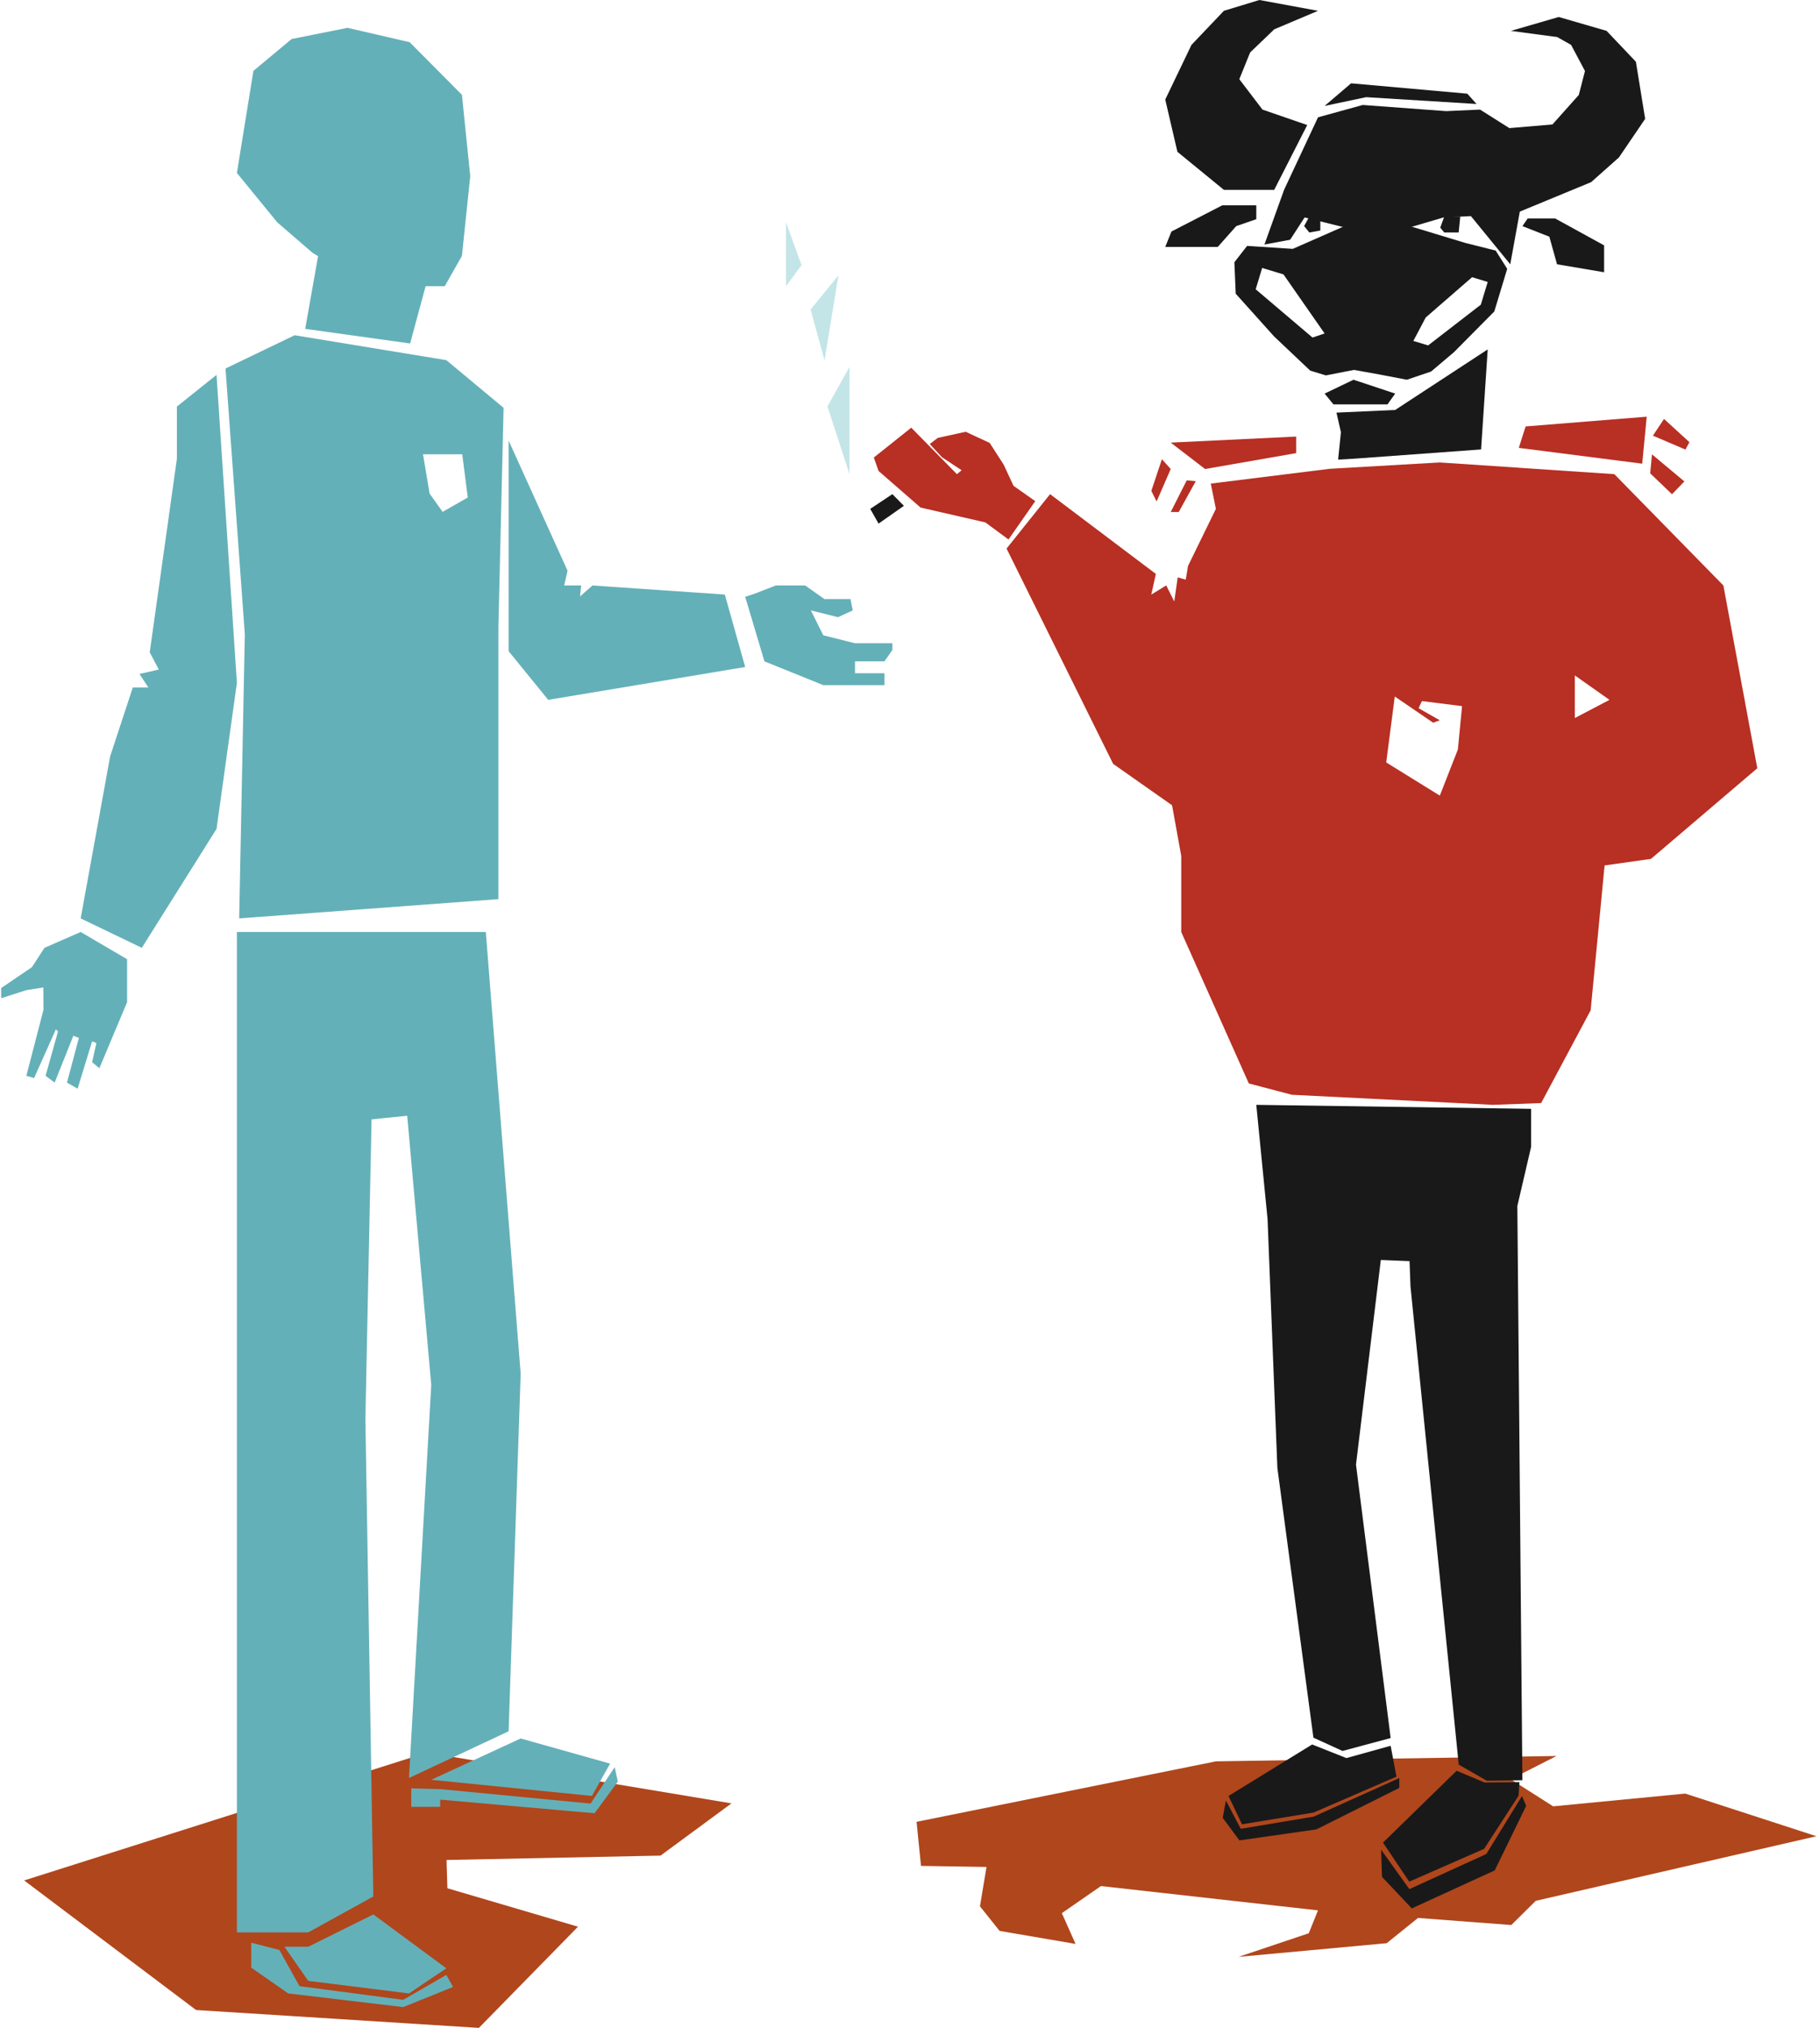 <?xml version="1.0" encoding="utf-8"?>
<!-- Generator: Adobe Illustrator 16.0.0, SVG Export Plug-In . SVG Version: 6.00 Build 0)  -->
<!DOCTYPE svg PUBLIC "-//W3C//DTD SVG 1.1//EN" "http://www.w3.org/Graphics/SVG/1.1/DTD/svg11.dtd">
<svg version="1.1" id="Layer_1" xmlns="http://www.w3.org/2000/svg" xmlns:xlink="http://www.w3.org/1999/xlink" x="0px" y="0px"
	 width="277.833px" height="309.529px" viewBox="0 0 277.833 309.529" enable-background="new 0 0 277.833 309.529"
	 xml:space="preserve">
<polygon fill="#B0461C" points="88.236,294.046 73.106,309.49 29.927,306.76 3.687,286.986 65.158,267.476 111.662,275.227 
	100.831,283.197 68.164,283.863 68.296,288.178 "/>
<path fill="#B0461C" d="M230.618,271.548l6.991-3.555l-51.985,0.816l-45.707,9.232l0.681,6.725l9.998,0.163l-1,6.007l3,3.753
	l11.593,1.986l-2.093-4.696l5.974-4.136l33.128,3.711l-1.409,3.494l-10.718,3.602l22.613-2.084l4.781-3.854l14.242,1.079l3.74-3.695
	l42.842-9.856l-20.025-6.508l-20.168,1.945L230.618,271.548z"/>
<g>
	<g>
		<polygon fill="#64B0B8" points="77.64,67.234 86.637,87.091 86.129,89.354 88.717,89.354 88.543,91.027 90.442,89.354 
			110.647,90.737 113.758,101.797 83.688,106.809 77.64,99.377 		"/>
		<polygon fill="#64B0B8" points="33.054,57.211 27.005,62.049 27.005,69.999 22.857,99.551 24.24,102.184 21.292,102.863 
			22.651,104.927 20.271,104.927 16.81,115.449 12.316,140.162 21.648,144.655 33.054,126.51 36.164,104.217 		"/>
		<polygon fill="#64B0B8" points="116.696,100.934 125.682,104.562 135.014,104.562 135.014,102.748 130.521,102.748 
			130.521,100.934 135.014,100.934 136.224,99.205 136.224,98.168 134.149,98.168 130.521,98.168 125.682,96.959 123.781,93.156 
			127.929,94.193 130.176,93.156 129.829,91.428 127.929,91.428 125.854,91.428 122.917,89.354 118.425,89.354 115.312,90.564 
			113.758,91.082 		"/>
		<polygon fill="#64B0B8" points="12.316,142.236 6.786,144.655 4.886,147.593 0.179,150.791 0.179,152.346 4.035,151.109 
			6.613,150.703 6.64,154.104 4.021,164.184 5.208,164.522 8.528,157.1 8.854,157.425 6.959,164.184 8.342,165.221 11.197,158.076 
			12.043,158.402 10.223,165.221 11.848,166.15 14.062,158.923 14.714,159.184 14.062,162.113 15.17,163.025 19.401,152.95 
			19.401,147.938 19.401,146.393 		"/>
		<polygon fill="#64B0B8" points="36.164,142.236 74.162,142.236 79.483,209.662 77.64,264.225 62.433,271.35 65.833,211.363 
			62.162,170.283 56.719,170.831 55.779,216.545 56.989,289.435 47.052,294.915 36.164,294.915 		"/>
		<polygon fill="#64B0B8" points="68.136,300.395 62.433,304.231 47.052,302.312 43.423,297.107 47.052,297.107 56.989,292.175 		
			"/>
		<polygon fill="#64B0B8" points="93.135,269.156 90.358,274.09 65.833,271.623 79.483,265.32 		"/>
		<path fill="#64B0B8" d="M68.136,54.965l-23.157-3.803l-10.554,5.081l2.949,40.542l-0.863,43.377l39.574-2.938V95.662l0.789-33.422
			L68.136,54.965z M67.571,78.119l-1.996-2.795l-0.998-5.988h5.987l0.845,6.588L67.571,78.119z"/>
		<polygon fill="#64B0B8" points="64.483,43.676 67.892,43.676 70.516,39.053 71.785,26.883 70.516,14.47 62.536,6.438 
			53.043,4.247 44.525,5.951 38.685,10.818 36.164,26.396 42.335,33.941 47.689,38.565 53.975,42.459 		"/>
		<polygon fill="#64B0B8" points="48.822,37.582 46.591,50.188 62.609,52.42 65.833,40.482 		"/>
		<polygon fill="#B82F23" points="153.951,82.334 150.417,79.727 140.531,77.463 134.117,71.879 133.395,69.826 139.109,65.271 
			146.078,72.363 146.797,71.77 143.776,69.766 141.932,67.764 143.158,66.828 147.416,65.896 151.078,67.594 153.208,70.898 
			154.718,74.143 158.038,76.482 		"/>
		<polygon fill="#191919" points="201.203,1.65 194.516,4.477 190.838,8.01 189.188,12.086 192.723,16.726 199.554,19.082 
			194.516,28.976 186.834,28.976 179.74,23.172 177.881,15.196 181.886,6.85 186.834,1.65 192.252,0 		"/>
		<polygon fill="#191919" points="230.648,4.712 237.951,2.592 245.254,4.712 249.729,9.424 251.143,18.139 247.138,24.028 
			242.898,27.797 232.008,32.296 230.549,40.336 224.542,32.981 220.361,33.185 215.328,34.67 213.346,35.467 205.249,34.708 
			199.156,33.185 196.949,36.588 193.02,37.322 196.02,28.976 201.203,17.904 208.034,16.02 220.756,16.961 225.938,16.726 
			230.412,19.553 236.991,18.994 241.014,14.488 241.955,10.836 239.836,6.85 237.716,5.654 		"/>
		<polygon fill="#191919" points="191.78,31.331 186.598,31.331 178.824,35.336 177.881,37.691 179.95,37.691 185.891,37.691 
			188.718,34.51 191.78,33.451 		"/>
		<path fill="#191919" d="M228.32,38.24l-4.623-1.162l-8.469-2.567l-10.223,0.104l-7.658,3.367l-6.971-0.452l-1.94,2.493
			l0.204,4.803l5.85,6.512l5.525,5.229l2.389,0.724l4.281-0.836l3.824,0.684l4.256,0.815l3.697-1.251l3.506-2.967l6.144-6.198
			l1.972-6.511L228.32,38.24z M200.361,51.516l-8.673-7.366l0.988-3.257l3.255,0.987l6.277,9.013L200.361,51.516z M226.055,46.501
			l-8.044,6.215l-2.257-0.685l1.889-3.574l7.076-6.151l2.39,0.724L226.055,46.501z"/>
		<polygon fill="#191919" points="202.209,60.069 206.62,57.954 212.982,60.069 211.803,61.718 206.15,61.718 203.559,61.718 		"/>
		<polygon fill="#191919" points="227.108,53.326 226.095,68.592 206.898,69.991 204.272,70.146 204.699,65.965 204.019,62.972 
			212.982,62.567 		"/>
		<polygon fill="#191919" points="202.209,16.167 206.253,12.716 223.986,14.295 225.406,15.87 208.549,14.83 		"/>
		<polygon fill="#B82F23" points="232.894,65.08 251.381,63.594 250.692,70.766 231.854,68.352 		"/>
		<polygon fill="#B82F23" points="197.871,66.627 178.715,67.548 183.963,71.579 197.871,69.154 		"/>
		<polygon fill="#B82F23" points="177.371,70.082 175.758,74.919 176.564,76.531 178.715,71.579 		"/>
		<polygon fill="#B82F23" points="181.164,73.307 178.715,78.145 179.938,78.145 182.543,73.432 		"/>
		<polygon fill="#B82F23" points="254.02,63.936 252.326,66.492 257.294,68.613 257.896,67.481 		"/>
		<polygon fill="#B82F23" points="252.187,69.344 251.909,72.24 255.241,75.428 257.131,73.477 		"/>
		<polygon fill="#191919" points="136.224,75.416 132.844,77.662 134.117,79.91 137.987,77.197 		"/>
		<polygon fill="#C3E5E7" points="129.679,56.012 126.314,62.016 129.679,72.363 		"/>
		<polygon fill="#C3E5E7" points="127.996,42.022 123.742,47.234 125.869,55 		"/>
		<polygon fill="#C3E5E7" points="119.983,33.911 122.357,40.463 119.983,43.676 		"/>
		<polygon fill="#191919" points="233.209,33.346 237.41,33.346 244.876,37.447 244.876,41.549 237.691,40.336 236.516,36.125 
			232.409,34.511 		"/>
		<path fill="#B82F23" d="M246.436,72.363l-26.661-1.785l-16.771,0.967l-18.173,2.258l0.781,3.859l-4.25,8.701l-0.351,2.105
			l-1.228-0.352l-0.526,3.684l-1.228-2.455l-2.28,1.402l0.701-3.156l-16.149-12.176l-6.643,8.305l16.271,32.861l8.993,6.318
			l1.401,7.729v11.607l10.317,23.118l6.574,1.728l30.686,1.536l7.362-0.269l7.559-14.156l2.13-22.111l7.079-1l16.232-13.833
			l-5.178-27.895L246.436,72.363z M212.92,106.297l5.853,3.998l1.024-0.364l-3.241-1.849l0.511-1.084l6.124,0.766l-0.636,6.609
			l-2.758,7.05l-8.184-5.063L212.92,106.297z M240.41,109.582v-6.5l5.285,3.727L240.41,109.582z"/>
		<g>
			<polygon fill="#191919" points="194.999,224.029 200.5,265.196 204.941,267.224 212.291,265.254 206.999,223.529 210.79,192.291 
				215.175,192.467 215.319,196.336 222.684,269.309 226.978,271.77 232.403,271.688 231.631,184.057 233.735,175.016 
				233.735,169.227 191.78,168.618 193.499,186.029 			"/>
		</g>
		<polygon fill="#191919" points="187.537,274.095 189.6,278.417 200.521,276.628 213.175,271.148 212.291,266.434 205.534,268.312 
			200.307,266.236 		"/>
	</g>
	<polygon fill="#191919" points="197.945,39.68 197.216,40.662 197.58,41.287 198.587,41.287 199.436,40.228 	"/>
	<polygon fill="#191919" points="214.899,40.414 214.512,41.085 215.499,41.694 216.699,41.287 216.486,39.974 	"/>
	<polygon fill="#191919" points="199.877,33.045 199.082,34.503 199.877,35.486 201.555,35.18 201.555,33.398 	"/>
	<polygon fill="#191919" points="220.473,33.051 219.861,34.747 220.473,35.48 221.756,35.48 222.672,35.48 222.918,33.051 	"/>
	<polygon fill="#64B0B8" points="38.353,296.492 38.353,300.297 43.999,304.231 61.551,306.312 69.161,303.242 68.136,301.402 
		61.551,305.207 45.718,303.12 42.648,297.597 	"/>
	<polygon fill="#64B0B8" points="62.777,272.926 62.777,275.749 67.197,275.749 67.197,274.654 90.763,276.73 94.322,271.898 
		93.83,269.705 90.149,275.258 67.197,273.049 	"/>
	<polygon fill="#191919" points="187.144,274.782 186.652,277.435 189.207,280.873 200.952,279.196 213.61,272.863 213.61,271.363 
		200.537,277.246 189.403,279.104 	"/>
	<polygon fill="#191919" points="211.125,281.211 215.129,287.174 226.565,282.158 231.825,274.048 231.948,271.986 
		226.629,272.042 222.36,270.244 	"/>
	<polygon fill="#191919" points="210.831,282.286 210.971,286.445 215.518,291.252 228.179,285.454 232.977,275.604 
		232.339,274.105 226.894,282.953 215.146,288.312 	"/>
</g>
</svg>
